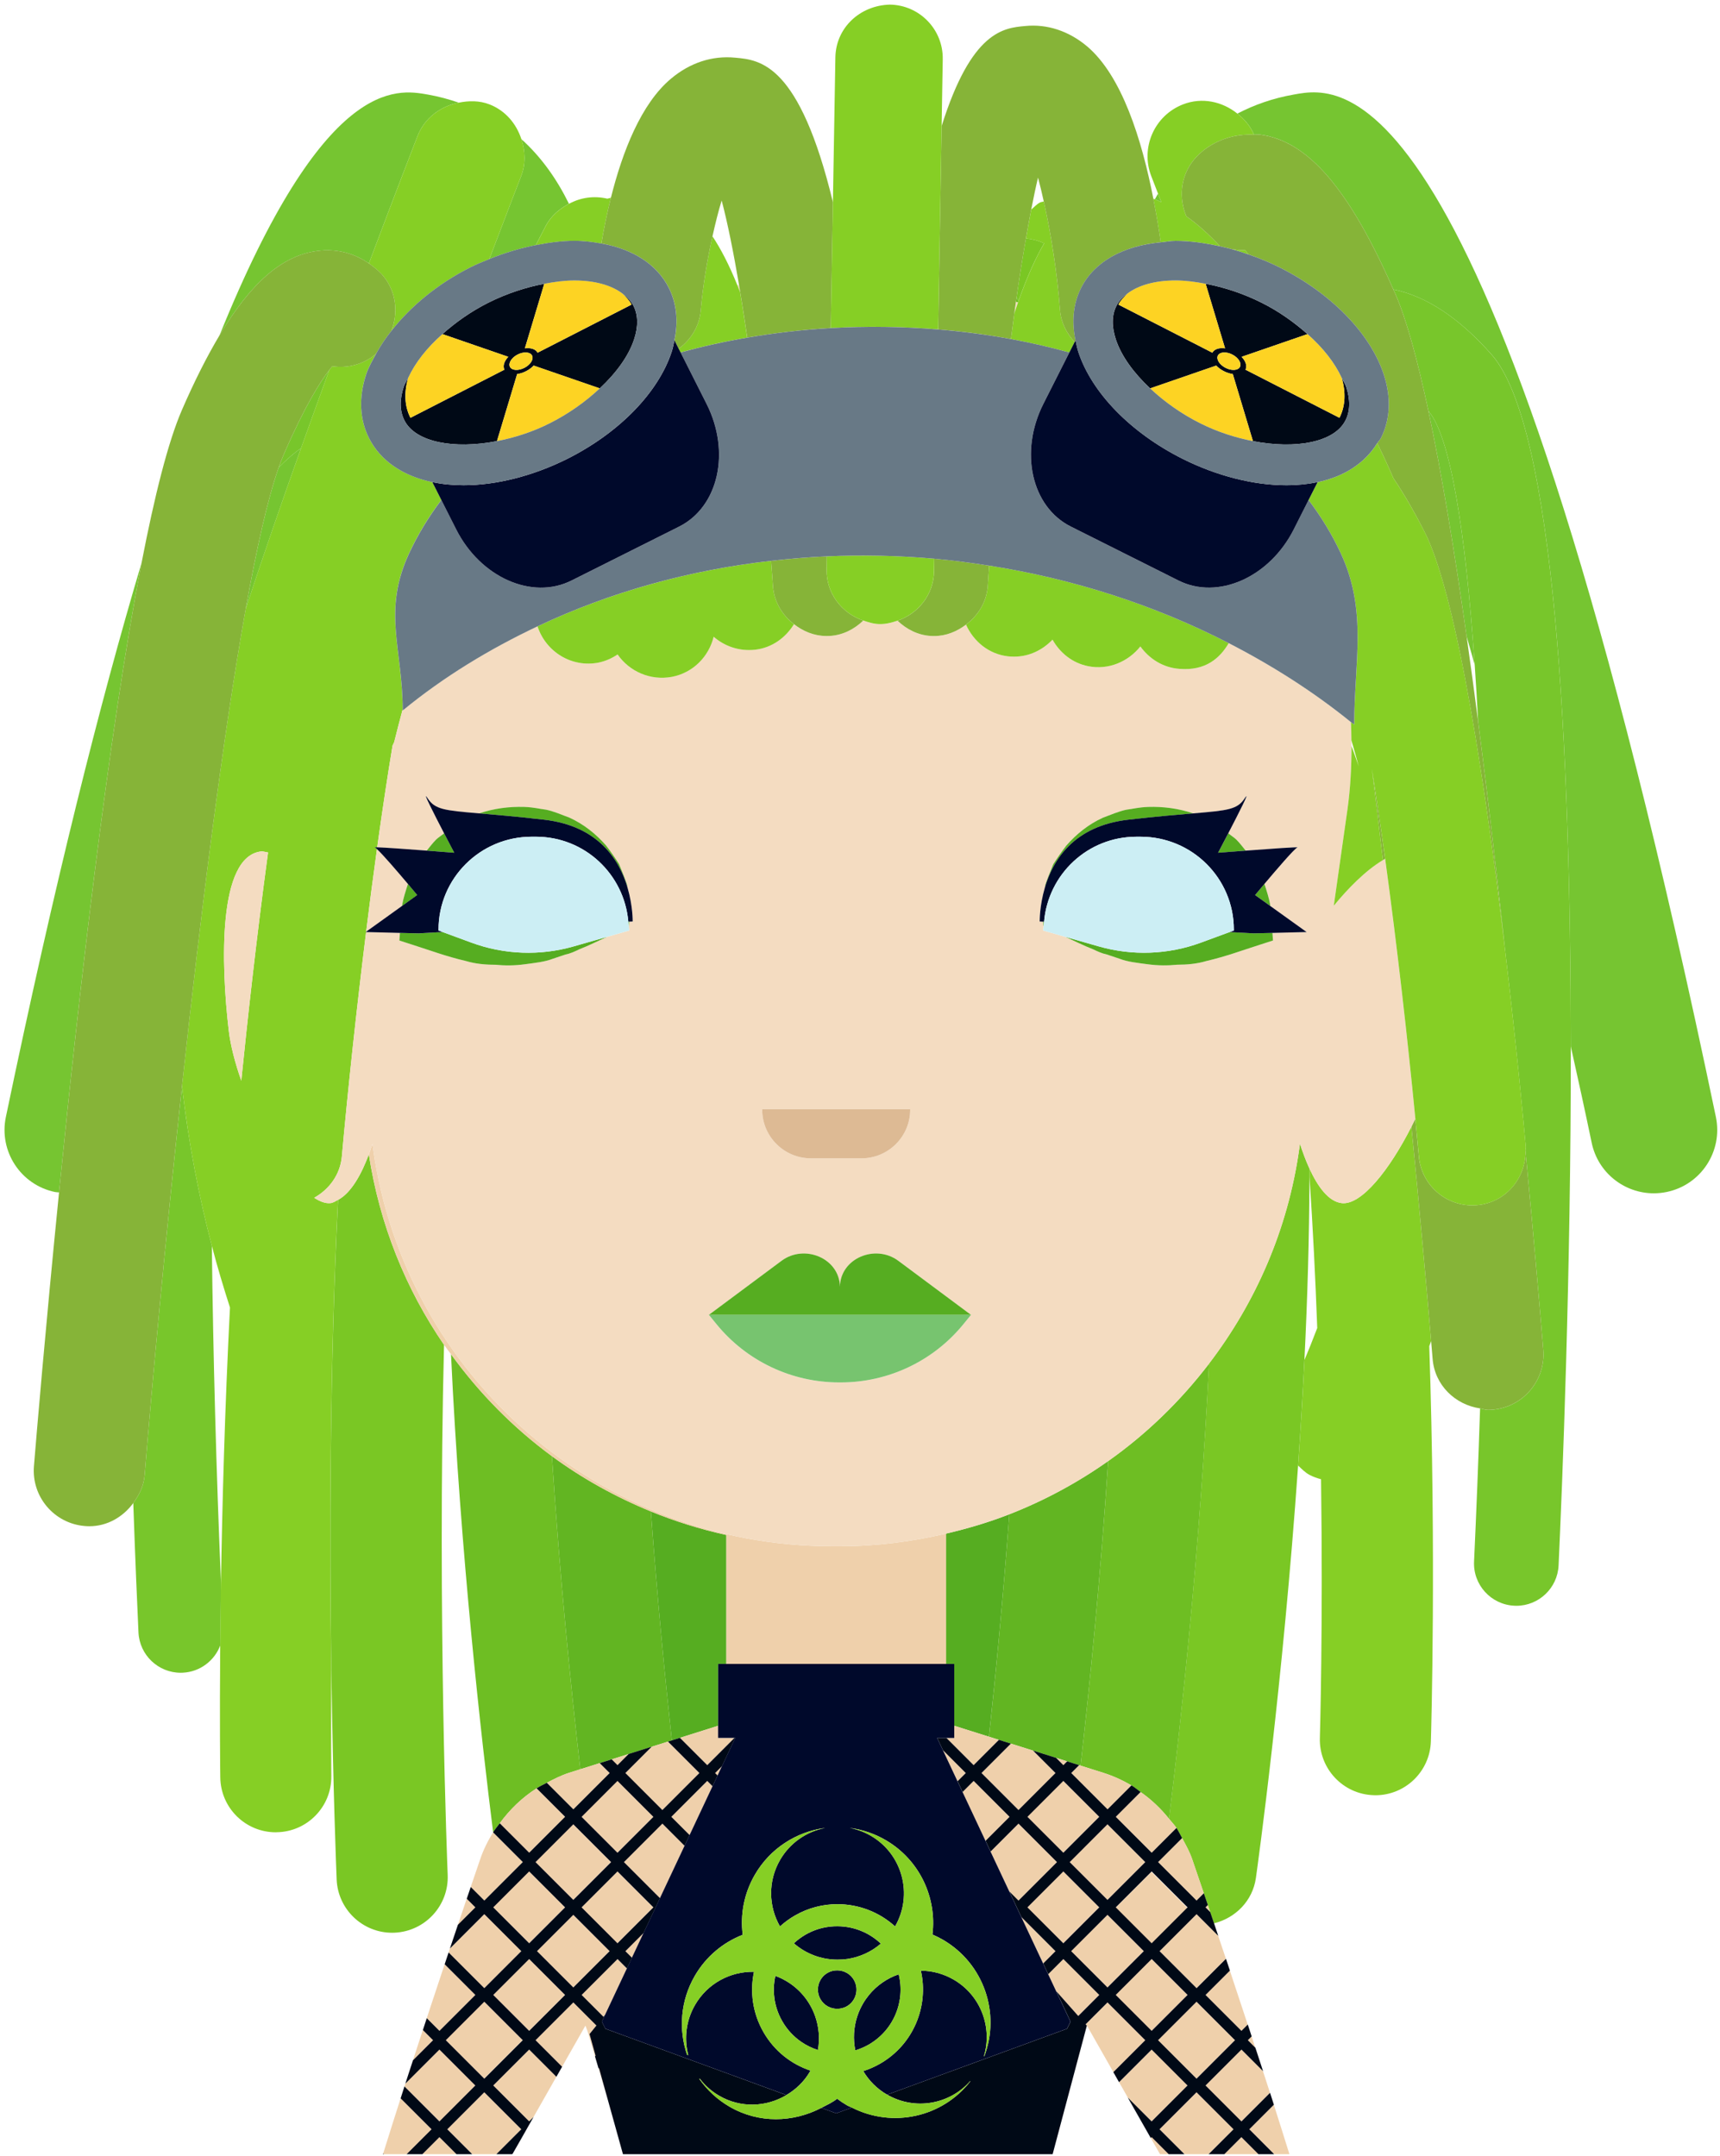 <svg viewBox="0 0 328 411" fill="none" xmlns="http://www.w3.org/2000/svg">
<path d="M220.23 38.001C220.419 37.634 220.633 37.282 220.832 36.919C221.021 37.414 221.23 37.95 221.459 38.542C221.046 38.358 220.643 38.154 220.23 38.001Z" fill="#76C531"/>
<path d="M272.395 78.35C276.559 83.156 279.452 101.1 281.222 126.744C280.707 124.923 280.191 123.086 279.676 121.3C277.395 105.218 274.946 90.33 272.395 78.35Z" fill="#76C531"/>
<path d="M265.706 55.18C257.303 36.057 249.466 26.909 240.374 25.674C239.935 25.613 239.562 25.699 239.139 25.679C238.435 24.016 237.297 22.725 235.97 21.659C239.144 20.005 242.7 18.73 246.762 18.02C256.221 16.296 285.166 11.224 327.213 212.946C328.581 219.487 324.387 225.895 317.846 227.252C317.009 227.426 316.177 227.508 315.366 227.508C309.754 227.508 304.723 223.589 303.534 217.885C302.269 211.813 300.922 205.67 299.549 199.507C299.503 142.658 296.508 81.268 284.452 67.604C278.278 60.619 271.997 56.471 265.706 55.18Z" fill="#76C531"/>
<path d="M79.628 25.924C79.164 27.113 75.444 36.664 70.347 50.221C67.852 48.496 64.48 47.287 60.403 47.859C53.79 48.757 47.846 53.895 41.867 63.926C61.811 14.587 75.582 16.96 81.572 18.026C83.674 18.393 85.623 18.934 87.486 19.572C84.062 20.256 81.001 22.424 79.628 25.924Z" fill="#76C531"/>
<path d="M104.042 43.118C103.853 43.476 103.149 44.848 102.18 46.736C99.231 47.313 96.256 48.19 93.312 49.394C96.894 39.96 99.272 33.858 99.364 33.623C100.292 31.241 100.159 28.771 99.42 26.521C103.292 30.001 106.241 34.251 108.496 38.848C106.685 39.822 105.058 41.159 104.042 43.118Z" fill="#76C531"/>
<path d="M10.488 227.262C3.947 225.905 -0.247 219.497 1.12 212.956C10.411 168.393 19.054 133.953 26.998 107.309C20.657 140.121 15.029 189.562 11.258 227.344C10.998 227.303 10.748 227.313 10.488 227.262Z" fill="#76C531"/>
<path d="M46.856 116.102C48.953 104.438 51.071 95.009 53.147 89.126C54.627 87.636 56.066 86.351 57.403 85.463C53.739 95.734 50.091 106.249 46.856 116.102Z" fill="#76C531"/>
<path d="M34.713 207.037C35.968 218.154 38.025 228.461 40.397 237.512C40.647 258.661 41.239 280.539 42.152 302.045C42.091 306.193 42.045 310.086 42.014 313.678C40.917 316.602 38.162 318.755 34.841 318.908C34.718 318.908 34.586 318.918 34.458 318.918C30.182 318.918 26.606 315.545 26.407 311.224C26.162 305.938 25.789 297.356 25.417 286.565C26.544 285.034 27.417 283.294 27.58 281.259C28.973 264.278 31.519 236.507 34.713 207.037Z" fill="#78C62B"/>
<path d="M53.148 89.125C53.469 88.216 53.79 87.38 54.112 86.64C58.061 77.527 61.005 72.869 62.806 70.532C61.035 75.369 59.224 80.374 57.408 85.461C56.071 86.349 54.632 87.635 53.148 89.125Z" fill="#78C62B"/>
<path d="M284.615 268.77C290.442 268.29 294.784 263.178 294.299 257.351C293.921 252.734 292.717 238.386 290.896 219.304C290.891 219.079 290.988 218.88 290.967 218.651C290.625 214.865 289.217 199.701 287.039 181.323C285.493 167.032 283.758 152.036 281.87 137.474C281.676 133.775 281.462 130.178 281.222 126.744C279.457 101.101 276.559 83.156 272.395 78.35C270.349 68.727 268.237 60.972 266.099 56.038C265.966 55.732 265.839 55.482 265.706 55.181C271.997 56.466 278.278 60.614 284.452 67.615C296.503 81.273 299.498 142.668 299.549 199.517C299.585 242.881 297.906 283.602 297.217 298.455C297.018 302.781 293.447 306.149 289.166 306.149C289.044 306.149 288.911 306.138 288.784 306.138C284.334 305.929 280.89 302.154 281.1 297.71C281.549 288.051 281.931 278.291 282.248 268.525C282.753 268.596 283.212 268.811 283.737 268.811C284.023 268.806 284.324 268.79 284.615 268.77Z" fill="#78C62B"/>
<path d="M251.195 253.191C250.848 243.778 250.369 234.073 249.716 224.4C249.716 223.864 249.716 223.328 249.716 222.798C251.277 226.19 253.323 229.083 255.869 229.379C259.609 229.813 264.981 223.042 269.155 214.802C270.721 230.721 272.007 244.941 272.91 255.676C272.793 256.008 272.676 256.329 272.558 256.656C273.89 296.387 272.936 329.561 272.864 332C272.691 337.735 267.982 342.271 262.287 342.271C262.18 342.271 262.063 342.261 261.956 342.261C256.114 342.087 251.522 337.194 251.695 331.352C251.711 330.888 252.308 310.178 251.92 282.024C251.185 281.825 250.455 281.575 249.751 281.208C248.879 280.749 248.236 280.06 247.547 279.417C248.006 272.845 248.42 266.11 248.756 259.284C249.506 257.513 250.313 255.518 251.195 253.191Z" fill="#86CF25"/>
<path d="M239.139 25.685C233.873 25.414 229.751 27.878 227.608 30.542C225.087 33.68 224.786 37.767 226.23 41.231C228.521 42.848 230.659 44.813 232.654 46.961C229.766 46.318 226.898 45.92 224.184 45.92C223.174 45.92 222.296 46.114 221.347 46.201C220.98 43.558 220.49 40.736 219.934 37.874C220.036 37.91 220.133 37.961 220.235 38.001C220.653 38.154 221.056 38.364 221.465 38.542C221.235 37.95 221.031 37.414 220.837 36.92C220.067 34.92 219.602 33.726 219.561 33.629C217.434 28.18 220.128 22.036 225.577 19.909C229.23 18.475 233.113 19.368 235.97 21.664C237.292 22.73 238.429 24.016 239.139 25.685Z" fill="#86CF25"/>
<path d="M237.409 47.651C237.613 47.895 237.843 48.181 238.083 48.502C237.042 48.135 236.006 47.814 234.965 47.523C235.782 47.589 236.593 47.778 237.409 47.651Z" fill="#86CF25"/>
<path d="M99.363 33.623C99.272 33.858 96.894 39.96 93.312 49.394C92.113 49.884 90.914 50.364 89.746 50.95C83.455 54.109 78.337 58.395 74.648 63.073C75.939 59.675 75.608 55.752 73.169 52.716C72.454 51.828 71.459 50.991 70.347 50.221C75.444 36.669 79.169 27.113 79.628 25.924C81.001 22.429 84.062 20.255 87.491 19.572C89.404 19.189 91.399 19.148 93.348 19.903C96.419 21.102 98.471 23.613 99.425 26.521C100.159 28.776 100.292 31.245 99.363 33.623Z" fill="#86CF25"/>
<path d="M230.327 363.196C230.052 362.384 229.827 361.737 229.562 360.956C228.797 358.701 228.026 356.435 227.358 354.502C226.873 353.058 226.133 351.746 225.414 350.43C225.057 349.782 224.756 349.114 224.342 348.501C223.924 347.874 223.388 347.343 222.919 346.756C225.098 329.103 228.817 295.591 230.547 259.988C239.435 248.36 245.568 234.451 247.751 219.104L247.899 218.063C248.405 219.629 248.996 221.247 249.711 222.798C249.711 223.334 249.711 223.864 249.711 224.4C249.675 235.941 249.323 247.717 248.751 259.284C248.415 266.111 248.001 272.846 247.542 279.417C244.654 320.857 239.884 355.282 239.501 358.022C238.879 362.435 235.577 365.681 231.501 366.691C231.261 365.987 231.011 365.232 230.776 364.548C230.639 364.119 230.47 363.619 230.327 363.196Z" fill="#7AC724"/>
<path d="M194.229 57.364C194.081 57.165 194.015 56.904 193.851 56.716C194.428 52.69 195.03 48.96 195.642 45.445C196.862 45.578 198.02 45.863 199.112 46.394C197.489 49.154 195.851 52.812 194.229 57.364Z" fill="#7AC724"/>
<path d="M206.061 336.625C207.77 321.583 209.847 300.976 211.327 278.561C218.643 273.398 225.108 267.122 230.557 259.995C228.827 295.598 225.108 329.109 222.929 346.763C221.368 344.809 219.567 343.094 217.51 341.661C216.919 341.247 216.393 340.768 215.771 340.401C214.072 339.411 212.265 338.579 210.357 337.982L206.061 336.625Z" fill="#6EBE23"/>
<path d="M194.127 57.664C193.994 57.624 193.862 57.588 193.729 57.552C193.77 57.261 193.811 57.001 193.857 56.715C194.015 56.899 194.081 57.164 194.234 57.363C194.198 57.46 194.163 57.567 194.127 57.664Z" fill="#6EBE23"/>
<path d="M192.474 288.703C199.188 286.081 205.51 282.662 211.327 278.555C209.847 300.969 207.775 321.577 206.061 336.618L205.781 336.532L203.5 335.812L201.382 335.144L197 333.761L192.775 332.429L190.494 331.71L188.596 331.113C189.892 319.113 191.3 304.52 192.474 288.703Z" fill="#62B522"/>
<path d="M188.591 331.114L181.973 329.028V317.236H180.412V292.388C184.54 291.424 188.581 290.225 192.474 288.705C191.3 304.521 189.892 319.114 188.591 331.114Z" fill="#56AD21"/>
<path d="M43.856 249.284C42.678 245.616 41.504 241.748 40.392 237.508C38.019 228.457 35.963 218.156 34.708 207.033C38.198 174.792 42.463 140.535 46.851 116.096C50.086 106.243 53.734 95.728 57.403 85.457C59.219 80.375 61.03 75.365 62.801 70.528C63 70.273 63.194 70.023 63.362 69.819C66.23 70.237 69.168 69.518 71.551 67.599C71.653 67.518 71.689 67.4 71.786 67.314C71.056 68.65 70.281 69.982 69.832 71.339C68.373 75.742 68.561 79.962 70.373 83.538C72.536 87.835 76.801 90.738 82.439 91.916L84.159 95.32C81.74 98.508 79.659 101.922 77.97 105.575C72.919 116.499 76.745 123.622 76.786 135.25C76.235 137.29 75.699 139.336 75.194 141.388C75.123 141.668 74.949 141.888 74.857 142.158C73.852 148.214 72.873 154.776 71.929 161.541C71.572 161.531 71.403 161.541 71.5 161.572C71.567 161.592 71.735 161.751 71.883 161.883C71.163 167.062 70.475 172.343 69.816 177.644L69.74 177.7H69.811C67.913 192.976 66.296 208.232 65.189 220.482C64.872 223.977 62.755 226.768 59.913 228.36C61.03 229.085 62.092 229.488 63.041 229.375C63.546 229.314 64 228.998 64.464 228.753C62.867 260.371 62.826 293.464 63.173 318.333C63.097 330.598 63.184 338.308 63.184 338.599C63.265 344.451 58.581 349.252 52.739 349.324C52.688 349.334 52.637 349.334 52.596 349.334C46.81 349.334 42.086 344.686 42.009 338.879C41.989 337.578 41.877 328.057 41.994 313.669C42.025 310.077 42.071 306.184 42.132 302.036C42.377 286.969 42.867 268.56 43.856 249.284ZM46.015 206.043C47.111 195.18 48.872 179.062 51.117 162.526C50.673 162.48 50.209 162.281 49.785 162.332C41.52 163.296 42.132 183.802 43.622 196.492C43.964 199.364 44.831 202.67 46.015 206.043Z" fill="#86CF25"/>
<path d="M64.474 228.757C66.975 227.436 68.954 223.823 70.337 220.088C72.388 233.482 77.398 245.793 84.674 256.391C83.394 307.892 85.337 356.66 85.373 357.45C85.613 363.292 81.072 368.226 75.225 368.476C75.077 368.476 74.924 368.486 74.776 368.486C69.133 368.486 64.439 364.027 64.199 358.333C64.127 356.512 63.5 340.771 63.184 318.337C62.837 293.469 62.877 260.376 64.474 228.757Z" fill="#7AC724"/>
<path d="M105.251 277.623C106.757 300.746 108.91 322.012 110.66 337.319L108.578 337.977C107.058 338.452 105.66 339.176 104.272 339.901C103.614 340.248 102.955 340.564 102.328 340.957C99.568 342.712 97.221 344.993 95.297 347.62C94.879 348.192 94.409 348.717 94.037 349.325C91.884 332.232 87.781 296.241 86.006 258.184C91.394 265.628 97.868 272.199 105.251 277.623Z" fill="#6EBE23"/>
<path d="M105.251 277.621C111.048 281.881 117.395 285.402 124.125 288.157C125.324 304.489 126.788 319.546 128.12 331.807L127.369 332.046L124.267 333.026L119.885 334.409L116.645 335.429L114.364 336.149L110.66 337.317C108.905 322.01 106.757 300.744 105.251 277.621Z" fill="#62B522"/>
<path d="M138.508 292.649V317.237H136.947V329.028L129.65 331.329L128.12 331.809C126.783 319.543 125.324 304.491 124.125 288.159C128.742 290.052 133.548 291.552 138.508 292.649Z" fill="#56AD21"/>
<path d="M265.716 91.16C264.727 88.875 263.696 86.655 262.629 84.482C262.834 84.15 263.145 83.895 263.323 83.548C265.135 79.971 265.323 75.752 263.864 71.348C261.283 63.537 253.838 55.914 243.955 50.95C242.032 49.991 240.062 49.2 238.083 48.506C237.838 48.184 237.613 47.899 237.409 47.654C236.588 47.781 235.782 47.593 234.965 47.526C234.19 47.312 233.424 47.133 232.654 46.96C230.659 44.812 228.521 42.847 226.23 41.23C224.781 37.761 225.087 33.674 227.608 30.541C229.751 27.878 233.873 25.413 239.139 25.684C239.562 25.704 239.935 25.617 240.374 25.678C249.466 26.913 257.308 36.056 265.706 55.185C265.839 55.486 265.966 55.736 266.099 56.042C268.237 60.976 270.349 68.731 272.395 78.354C274.946 90.334 277.395 105.222 279.676 121.304C280.426 126.59 281.156 132.004 281.87 137.483C283.758 152.045 285.493 167.035 287.039 181.332C283.528 151.759 278.008 113.845 271.645 101.375C269.977 98.094 267.987 94.553 265.716 91.16Z" fill="#86B438"/>
<path d="M264.145 163.761C264.002 163.837 263.859 163.909 263.716 163.995C263.038 158.164 262.339 152.347 261.624 146.617C262.492 152.077 263.334 157.832 264.145 163.761Z" fill="#86B438"/>
<path d="M269.9 213.292C270.14 215.782 270.369 218.191 270.574 220.487C271.053 225.808 275.512 229.803 280.763 229.803C281.069 229.803 281.375 229.793 281.691 229.762C287.1 229.278 291.033 224.645 290.896 219.298C292.717 238.38 293.921 252.733 294.299 257.345C294.778 263.172 290.441 268.284 284.615 268.764C284.324 268.784 284.023 268.805 283.742 268.805C283.222 268.805 282.758 268.595 282.253 268.519C277.487 267.82 273.599 264.085 273.196 259.075C273.109 257.998 273.012 256.835 272.91 255.672C272.007 244.936 270.721 230.717 269.155 214.798C269.41 214.308 269.66 213.803 269.9 213.292Z" fill="#86B438"/>
<path d="M60.403 47.852C64.48 47.281 67.847 48.49 70.347 50.215C71.465 50.985 72.459 51.822 73.169 52.71C75.608 55.745 75.939 59.669 74.648 63.067C73.551 64.46 72.587 65.863 71.791 67.317C71.694 67.399 71.653 67.521 71.556 67.603C69.168 69.526 66.235 70.241 63.367 69.822C63.199 70.026 63.005 70.272 62.806 70.532C61.005 72.868 58.061 77.527 54.112 86.639C53.79 87.374 53.474 88.211 53.148 89.124C51.071 95.007 48.948 104.436 46.856 116.1C42.468 140.534 38.203 174.79 34.713 207.037C31.519 236.507 28.978 264.278 27.58 281.259C27.417 283.294 26.544 285.034 25.417 286.565C23.473 289.197 20.488 290.983 17.034 290.983C16.748 290.983 16.452 290.968 16.162 290.942C10.335 290.463 5.993 285.351 6.472 279.524C6.937 273.825 8.661 253.329 11.258 227.338C15.034 189.556 20.657 140.116 26.999 107.303C29.473 94.517 32.055 84.257 34.672 78.21C37.106 72.593 39.489 67.909 41.867 63.919C47.851 53.888 53.795 48.75 60.403 47.852Z" fill="#86B438"/>
<path d="M140.625 54.389C140.727 54.379 140.834 54.384 140.936 54.374C140.946 54.425 140.952 54.481 140.962 54.532C140.875 54.542 140.783 54.537 140.691 54.547C140.671 54.491 140.646 54.446 140.625 54.389Z" fill="#EFD0AB"/>
<path d="M71.015 218.063L71.163 219.104C77.332 262.519 114.65 294.795 158.682 294.795H160.233C167.167 294.795 173.907 293.907 180.412 292.392V317.24H138.508V292.652C133.548 291.555 128.742 290.061 124.125 288.168C117.395 285.407 111.047 281.892 105.251 277.632C97.874 272.208 91.399 265.636 86.006 258.192C85.572 257.59 85.097 257.018 84.679 256.401C77.403 245.799 72.393 233.492 70.342 220.099C70.592 219.395 70.801 218.736 71.015 218.063Z" fill="#EFD0AB"/>
<path d="M193.433 59.711C193.535 58.986 193.632 58.262 193.729 57.553C193.862 57.594 193.994 57.629 194.127 57.665C193.897 58.323 193.663 59.007 193.433 59.711Z" fill="#F4DCC1"/>
<path d="M140.962 54.533C141.028 54.911 141.089 55.314 141.151 55.702C140.998 55.304 140.844 54.931 140.691 54.548C140.783 54.538 140.875 54.543 140.962 54.533Z" fill="#F4DCC1"/>
<path d="M211.321 278.561C205.505 282.668 199.183 286.087 192.469 288.709C188.576 290.23 184.54 291.429 180.407 292.393C173.902 293.914 167.167 294.796 160.228 294.796H158.677C114.645 294.796 77.327 262.525 71.158 219.105L71.01 218.064C70.791 218.738 70.587 219.396 70.332 220.09C68.949 223.824 66.969 227.437 64.469 228.758C64 229.003 63.551 229.325 63.046 229.381C62.097 229.493 61.03 229.09 59.918 228.365C62.76 226.769 64.877 223.983 65.194 220.488C66.301 208.237 67.918 192.982 69.816 177.705L76.266 177.869L76.164 179.318L78.648 180.119C82.021 181.185 85.041 182.338 88.858 183.226C90.633 183.757 92.496 183.935 94.45 183.935C96.225 184.114 98.088 184.114 100.042 183.849C101.996 183.583 103.859 183.405 105.455 182.782L107.854 181.981C108.741 181.803 109.716 181.359 110.43 181.007C112.216 180.313 113.971 179.44 115.742 178.624L119.971 177.415V177.236C119.971 177.068 119.925 176.915 119.92 176.751C119.915 176.644 119.895 176.542 119.89 176.44L119.925 176.573L119.987 175.731L120.65 175.695C120.65 175.695 120.706 172.767 119.655 169.195C119.619 169.021 119.609 168.843 119.573 168.669C119.129 167.338 118.594 166.093 118.063 164.766C117.267 163.526 116.466 162.368 115.578 161.215C113.624 158.996 111.318 157.133 108.568 155.888C107.149 155.358 105.461 154.649 104.129 154.378C102.71 154.2 101.909 153.934 99.955 153.847C97.149 153.761 94.19 154.123 91.368 155.087C84.725 154.526 82.975 154.342 81.582 152.261C80.276 150.301 82.761 155.184 84.684 158.889C84.184 159.286 83.648 159.618 83.169 160.057C82.531 160.695 81.955 161.455 81.363 162.185C77.735 161.909 73.332 161.593 71.929 161.552C72.868 154.786 73.847 148.225 74.857 142.168C74.949 141.898 75.123 141.684 75.194 141.398C75.699 139.347 76.235 137.301 76.786 135.26C76.786 135.326 76.791 135.388 76.791 135.454C84.659 128.995 93.348 123.739 102.491 119.418C104.098 124.295 109.027 127.336 114.16 126.321C115.492 126.04 116.696 125.489 117.762 124.775C119.992 128.005 123.987 129.806 128.114 129.046C132.176 128.27 135.166 125.168 136.084 121.397C137.9 122.984 140.263 123.933 142.804 123.933C143.217 123.933 143.625 123.918 144.038 123.867C147.258 123.479 149.814 121.561 151.396 119.005C153.141 120.362 155.248 121.265 157.6 121.265C157.825 121.265 158.049 121.265 158.274 121.249C160.784 121.081 162.932 119.933 164.616 118.321C165.6 118.658 166.6 118.979 167.703 118.999C167.759 118.999 167.82 118.999 167.876 118.999C169.039 118.999 170.116 118.703 171.157 118.346C172.846 119.958 175.004 121.101 177.519 121.254C177.734 121.27 177.943 121.27 178.152 121.27C180.443 121.27 182.494 120.392 184.213 119.096C185.652 122.28 188.535 124.724 192.26 125.142C192.647 125.183 193.03 125.199 193.413 125.199C196.275 125.199 198.831 123.923 200.714 121.959C202.127 124.464 204.479 126.413 207.52 127.02C211.383 127.79 215.143 126.158 217.465 123.255C219.174 125.607 221.761 127.296 224.888 127.525C229.873 127.949 232.633 125.5 234.317 122.622C242.578 126.872 250.43 131.842 257.624 137.679C257.68 138.827 257.701 139.985 257.711 141.143C257.716 141.51 257.741 141.873 257.736 142.245C257.721 146.266 257.532 150.317 256.945 154.424L254.348 172.69C257.022 169.43 260.359 165.991 263.716 163.996C263.859 163.909 264.002 163.843 264.145 163.761C266.436 180.552 268.456 198.446 269.9 213.299C269.655 213.809 269.41 214.309 269.155 214.809C264.981 223.049 259.609 229.82 255.869 229.386C253.318 229.09 251.277 226.192 249.716 222.804C249.001 221.253 248.409 219.636 247.904 218.069L247.756 219.11C245.578 234.458 239.44 248.366 230.552 259.994C225.103 267.122 218.638 273.393 211.321 278.561ZM173.57 211.477H145.35V211.569C145.35 216.692 149.518 220.845 154.661 220.845H164.259C169.402 220.845 173.57 216.692 173.57 211.569V211.477ZM171.305 240.376C166.932 237.126 160.264 239.886 160.172 245.32C160.085 239.886 153.411 237.126 149.039 240.376L135.176 250.688L136.661 252.504C142.38 259.504 150.962 263.571 160.029 263.571H160.172H160.315C169.376 263.571 177.958 259.504 183.683 252.504L185.167 250.688L171.305 240.376ZM230.062 183.221C233.878 182.333 236.899 181.18 240.272 180.114L242.756 179.313L242.654 177.864L249.175 177.7L242.241 172.726L242.221 172.481C242.001 171.236 241.557 169.863 241.124 168.527C243.338 165.904 246.894 161.746 247.409 161.577C247.874 161.424 242.093 161.838 237.547 162.179C236.955 161.455 236.379 160.69 235.741 160.052C235.266 159.613 234.725 159.281 234.225 158.883C236.149 155.179 238.634 150.296 237.327 152.256C235.94 154.337 234.19 154.516 227.546 155.082C224.73 154.118 221.766 153.761 218.965 153.842C217.01 153.929 216.214 154.194 214.791 154.373C213.459 154.638 211.77 155.348 210.352 155.883C207.602 157.128 205.291 158.99 203.336 161.21C202.449 162.363 201.653 163.516 200.852 164.761C200.321 166.093 199.785 167.338 199.341 168.664C199.306 168.833 199.295 169.011 199.26 169.185C198.209 172.756 198.265 175.69 198.265 175.69L198.928 175.726L198.989 176.568L199.025 176.435C199.02 176.542 198.994 176.639 198.994 176.746C198.989 176.91 198.944 177.068 198.944 177.231V177.41L203.173 178.619C204.944 179.435 206.699 180.308 208.485 181.001C209.194 181.359 210.173 181.803 211.061 181.976L213.459 182.777C215.056 183.4 216.924 183.578 218.873 183.843C220.827 184.109 222.689 184.109 224.465 183.93C226.419 183.935 228.286 183.757 230.062 183.221Z" fill="#F4DCC1"/>
<path d="M76.699 172.481L76.679 172.726L69.822 177.65C70.48 172.349 71.169 167.073 71.888 161.889C72.949 162.838 75.858 166.226 77.796 168.527C77.363 169.864 76.919 171.236 76.699 172.481Z" fill="#F4DCC1"/>
<path d="M49.785 162.333C50.209 162.282 50.673 162.481 51.117 162.527C48.872 179.063 47.111 195.181 46.014 206.044C44.831 202.666 43.963 199.365 43.622 196.487C42.137 183.803 41.519 163.297 49.785 162.333Z" fill="#F4DCC1"/>
<path d="M164.259 220.844H154.661C149.518 220.844 145.35 216.691 145.35 211.568V211.477H173.57V211.568C173.57 216.691 169.402 220.844 164.259 220.844Z" fill="#DDBA94"/>
<path d="M135.176 250.687L149.039 240.376C153.411 237.126 160.085 239.886 160.172 245.32C160.258 239.886 166.932 237.126 171.305 240.376L185.167 250.687H160.172H135.176Z" fill="#56AD21"/>
<path d="M160.32 263.565H160.177H160.034C150.967 263.565 142.391 259.499 136.666 252.498L135.181 250.682H160.177H185.173L183.688 252.498C177.963 259.504 169.381 263.565 160.32 263.565Z" fill="#77C46F"/>
<path d="M229.878 397.601L236.725 390.754L240.848 394.877C240.95 395.188 241.047 395.484 241.149 395.795C241.496 396.861 241.833 397.928 242.18 398.994L236.725 404.448L229.878 397.601Z" fill="#EFD0AB"/>
<path d="M238.68 388.243C238.914 388.967 239.154 389.692 239.389 390.416L237.945 388.972L238.68 388.243Z" fill="#EFD0AB"/>
<path d="M238.23 405.949L242.914 401.265C243.93 404.444 244.92 407.587 245.889 410.704H242.991L238.23 405.949Z" fill="#EFD0AB"/>
<path d="M239.986 410.709H233.47L236.731 407.448L239.986 410.709Z" fill="#EFD0AB"/>
<path d="M219.618 390.754L226.465 397.601L219.618 404.448L215.066 399.897L213.403 396.973L219.618 390.754Z" fill="#EFD0AB"/>
<path d="M219.454 407.617L219.618 407.448L222.873 410.709H221.215L219.699 408.055L219.454 407.617Z" fill="#EFD0AB"/>
<path d="M207.199 386.411L207.255 386.202L207.025 385.942L211.194 381.768L218.398 388.972L212.316 395.054L207.281 386.197L207.199 386.411Z" fill="#EFD0AB"/>
<path d="M229.878 380.345L234.526 375.697C235.639 379.034 236.771 382.447 237.935 385.983L236.725 387.192L229.878 380.345Z" fill="#EFD0AB"/>
<path d="M202.775 373.491L209.622 380.343L205.612 384.349L201.408 379.614L199.887 376.379L202.775 373.491Z" fill="#EFD0AB"/>
<path d="M221.118 371.992L228.174 364.936L232.307 369.069C232.802 370.538 233.266 371.906 233.776 373.436L228.169 379.044L221.118 371.992Z" fill="#EFD0AB"/>
<path d="M219.595 373.493L212.748 380.34L219.595 387.188L226.443 380.34L219.595 373.493Z" fill="#EFD0AB"/>
<path d="M228.15 381.63L220.812 388.968L228.15 396.306L235.488 388.968L228.15 381.63Z" fill="#EFD0AB"/>
<path d="M228.174 398.896L235.225 405.947L230.47 410.707H225.873L221.118 405.947L228.174 398.896Z" fill="#EFD0AB"/>
<path d="M211.174 365.061L204.251 371.984L211.174 378.908L218.097 371.984L211.174 365.061Z" fill="#EFD0AB"/>
<path d="M201.27 371.993L198.928 374.34L194.765 365.487L201.27 371.993Z" fill="#EFD0AB"/>
<path d="M229.878 363.644L230.327 363.195C230.47 363.619 230.638 364.114 230.781 364.547L229.878 363.644Z" fill="#EFD0AB"/>
<path d="M229.567 360.96L228.174 362.353L220.837 355.016L225.419 350.434C226.143 351.75 226.878 353.062 227.363 354.506C228.026 356.439 228.796 358.705 229.567 360.96Z" fill="#EFD0AB"/>
<path d="M211.174 347.809L203.969 355.014L211.174 362.218L218.379 355.014L211.174 347.809Z" fill="#EFD0AB"/>
<path d="M210.347 337.977C212.26 338.574 214.066 339.405 215.76 340.395L211.194 344.962L204.27 338.038L205.775 336.533L206.056 336.619L210.347 337.977Z" fill="#EFD0AB"/>
<path d="M219.576 356.888L212.728 363.736L219.576 370.583L226.423 363.736L219.576 356.888Z" fill="#EFD0AB"/>
<path d="M224.347 348.507L219.618 353.237L212.77 346.39L217.505 341.655C219.561 343.089 221.362 344.808 222.924 346.757C223.393 347.344 223.929 347.875 224.347 348.507Z" fill="#EFD0AB"/>
<path d="M201.27 338.038L194.219 345.094L187.162 338.038L192.77 332.43L196.999 333.767L201.27 338.038Z" fill="#EFD0AB"/>
<path d="M194.219 347.682L201.556 355.019L194.219 362.356L192.469 360.606L188.897 353.004L194.219 347.682Z" fill="#EFD0AB"/>
<path d="M202.752 339.536L195.905 346.384L202.752 353.231L209.6 346.384L202.752 339.536Z" fill="#EFD0AB"/>
<path d="M202.75 356.791L195.902 363.639L202.75 370.486L209.597 363.639L202.75 356.791Z" fill="#EFD0AB"/>
<path d="M202.775 336.538L201.382 335.15L203.5 335.814L202.775 336.538Z" fill="#EFD0AB"/>
<path d="M184.162 338.037L182.596 339.609L179.81 333.69L184.162 338.037Z" fill="#EFD0AB"/>
<path d="M181.973 329.026L188.591 331.113L190.489 331.71L185.662 336.537L180.473 331.348H181.973V329.026Z" fill="#EFD0AB"/>
<path d="M185.662 339.538L192.509 346.39L187.933 350.961L183.555 341.65L185.662 339.538Z" fill="#EFD0AB"/>
<path d="M115.073 384.512L110.905 380.343L117.752 373.491L119.548 375.287L115.395 384.109L115.073 384.512Z" fill="#EFD0AB"/>
<path d="M114.221 394.284L115.9 400.315L114.145 394.361L114.221 394.284Z" fill="#EFD0AB"/>
<path d="M90.644 397.601L83.797 404.448L77.128 397.78C77.184 397.601 77.24 397.428 77.296 397.249L83.792 390.754L90.644 397.601Z" fill="#EFD0AB"/>
<path d="M77.541 410.708H73.209L73.072 410.57C74.153 407.1 75.266 403.585 76.398 400.054L82.296 405.952L77.541 410.708Z" fill="#EFD0AB"/>
<path d="M99.404 371.993L92.348 379.049L85.541 372.243C85.628 371.983 85.705 371.758 85.791 371.498L92.348 364.942L99.404 371.993Z" fill="#EFD0AB"/>
<path d="M92.328 381.625L84.993 388.96L92.327 396.295L99.662 388.96L92.328 381.625Z" fill="#EFD0AB"/>
<path d="M92.353 398.896L99.404 405.947L94.649 410.707H90.052L85.297 405.947L92.353 398.896Z" fill="#EFD0AB"/>
<path d="M100.887 373.491L94.039 380.338L100.887 387.186L107.735 380.338L100.887 373.491Z" fill="#EFD0AB"/>
<path d="M111.639 386.197L107.185 394.034L102.124 388.972L109.328 381.768L113.731 386.171L112.42 387.799L113.568 391.937L113.461 392.049L112.042 387.248L111.639 386.197Z" fill="#EFD0AB"/>
<path d="M87.052 410.709H80.541L83.797 407.448L87.052 410.709Z" fill="#EFD0AB"/>
<path d="M87.322 366.972C87.894 365.278 88.465 363.579 89.001 362.002L90.644 363.645L87.322 366.972Z" fill="#EFD0AB"/>
<path d="M78.745 392.805C79.378 390.866 80.006 388.942 80.633 387.034L82.572 388.973L78.745 392.805Z" fill="#EFD0AB"/>
<path d="M83.796 387.193L81.378 384.774C82.546 381.238 83.684 377.815 84.791 374.493L90.644 380.345L83.796 387.193Z" fill="#EFD0AB"/>
<path d="M97.705 410.708H97.649L97.777 410.58L97.705 410.708Z" fill="#EFD0AB"/>
<path d="M119.252 371.994L122.732 368.519L120.507 373.249L119.252 371.994Z" fill="#EFD0AB"/>
<path d="M100.909 404.448L94.062 397.601L100.909 390.754L106.098 395.948L101.741 403.617L100.909 404.448Z" fill="#EFD0AB"/>
<path d="M102.323 340.956L107.751 346.384L100.904 353.232L95.292 347.619C97.215 344.991 99.562 342.711 102.323 340.956Z" fill="#EFD0AB"/>
<path d="M92.353 362.354L89.761 359.767C90.373 357.971 91.016 356.083 91.557 354.507C92.174 352.675 93.032 350.966 94.022 349.349L99.69 355.017L92.353 362.354Z" fill="#EFD0AB"/>
<path d="M100.885 356.791L94.037 363.639L100.885 370.486L107.732 363.639L100.885 356.791Z" fill="#EFD0AB"/>
<path d="M117.727 356.794L110.88 363.642L117.727 370.489L124.575 363.642L117.727 356.794Z" fill="#EFD0AB"/>
<path d="M109.307 365.066L102.384 371.989L109.307 378.913L116.231 371.989L109.307 365.066Z" fill="#EFD0AB"/>
<path d="M117.73 339.536L110.883 346.384L117.731 353.231L124.578 346.384L117.73 339.536Z" fill="#EFD0AB"/>
<path d="M133.36 338.036L126.308 345.093L119.252 338.036L124.267 333.026L127.37 332.046L133.36 338.036Z" fill="#EFD0AB"/>
<path d="M118.971 355.019L126.308 347.682L130.538 351.912L125.849 361.892L118.971 355.019Z" fill="#EFD0AB"/>
<path d="M110.655 337.318L114.359 336.149L116.252 338.037L109.328 344.961L104.267 339.899C105.655 339.175 107.053 338.451 108.573 337.976L110.655 337.318Z" fill="#EFD0AB"/>
<path d="M117.752 336.538L116.645 335.431L119.885 334.41L117.752 336.538Z" fill="#EFD0AB"/>
<path d="M109.309 347.809L102.104 355.014L109.309 362.218L116.514 355.014L109.309 347.809Z" fill="#EFD0AB"/>
<path d="M136.365 338.036L137.681 336.72L136.839 338.516L136.365 338.036Z" fill="#EFD0AB"/>
<path d="M136.946 331.348H140.054L134.865 336.537L129.65 331.327L136.946 329.026V331.348Z" fill="#EFD0AB"/>
<path d="M128.018 346.39L134.865 339.538L135.88 340.558L131.497 349.87L128.018 346.39Z" fill="#EFD0AB"/>
<path d="M242.986 410.709H239.986L236.731 407.454L233.475 410.709H230.475L235.231 405.954L228.174 398.898L221.118 405.954L225.873 410.709H222.873L219.618 407.454L219.449 407.622L215.061 399.903L219.613 404.454L226.46 397.607L219.613 390.76L213.398 396.974L212.311 395.061L218.398 388.974L211.194 381.77L207.02 385.943L207.255 386.203L207.199 386.418L200.734 410.709H118.798L115.905 400.316L114.226 394.285L114.145 394.367L113.461 392.05L113.573 391.938L112.42 387.8L113.736 386.173L109.333 381.77L102.129 388.974L107.19 394.035L106.103 395.949L100.909 390.754L94.062 397.602L100.909 404.449L101.746 403.617L99.226 408.056L97.782 410.582L97.654 410.709H94.654L99.409 405.954L92.353 398.898L85.297 405.954L90.052 410.709H87.052L83.797 407.454L80.541 410.709H77.541L82.297 405.954L76.398 400.056C76.643 399.301 76.883 398.54 77.128 397.785L83.797 404.454L90.644 397.607L83.797 390.76L77.302 397.255C77.46 396.77 77.613 396.285 77.771 395.801C78.097 394.79 78.424 393.811 78.751 392.806L82.582 388.974L80.643 387.035C80.888 386.285 81.138 385.514 81.383 384.775L83.802 387.193L90.649 380.346L84.797 374.494C85.052 373.733 85.297 372.989 85.547 372.244L92.353 379.05L99.409 371.994L92.353 364.937L85.797 371.494C86.322 369.927 86.817 368.458 87.322 366.968L90.649 363.646L89.006 362.003C89.276 361.207 89.511 360.529 89.771 359.764L92.363 362.35L99.7 355.013L94.032 349.345C94.032 349.345 94.037 349.33 94.042 349.319C94.414 348.712 94.884 348.187 95.302 347.615L100.915 353.228L107.762 346.38L102.333 340.952C102.955 340.554 103.619 340.237 104.277 339.896L109.338 344.957L116.262 338.033L114.369 336.145L116.65 335.426L117.757 336.533L119.89 334.4L124.273 333.018L119.257 338.033L126.313 345.09L133.37 338.033L127.38 332.043L128.13 331.803L129.66 331.324L134.87 336.533L140.059 331.344H140.217L137.691 336.717L136.37 338.038L136.844 338.513L135.885 340.554L134.87 339.538L128.023 346.385L131.507 349.87L130.548 351.911L126.319 347.682L118.982 355.019L125.859 361.896L122.742 368.519L119.262 371.999L120.517 373.254L119.558 375.295L117.762 373.499L110.915 380.346L115.083 384.514L115.405 384.116L114.777 385.448L115.451 386.79L149.972 399.438C146.151 401.714 141.273 401.959 137.156 399.566C135.661 398.699 134.411 397.571 133.431 396.28C133.416 396.321 133.4 396.357 133.385 396.392C134.855 398.474 136.778 400.285 139.125 401.648C144.732 404.903 151.268 404.668 156.626 401.877L159.468 402.918L162.463 401.821C170.274 405.781 179.723 403.638 185.03 396.831C185.025 396.806 185.025 396.785 185.02 396.76C181.116 401.204 174.504 402.423 169.187 399.357L203.484 386.79L204.158 385.448L201.418 379.621L205.622 384.356L209.628 380.346L202.78 373.499L199.893 376.387L198.933 374.346L201.28 371.999L194.77 365.488L192.474 360.605L194.224 362.355L201.561 355.019L194.224 347.682L188.902 353.003L187.943 350.962L192.52 346.385L185.673 339.538L183.565 341.646L182.606 339.605L184.173 338.038L179.82 333.686L178.718 331.344H180.479L185.667 336.533L190.494 331.706L192.775 332.426L187.168 338.033L194.224 345.09L201.28 338.033L197.005 333.758L201.388 335.14L202.78 336.533L203.505 335.809L205.786 336.528L204.28 338.033L211.204 344.957L215.771 340.39C216.393 340.753 216.924 341.237 217.51 341.651L212.776 346.385L219.623 353.233L224.353 348.503C224.761 349.115 225.067 349.784 225.424 350.432L220.842 355.013L228.179 362.35L229.572 360.958C229.837 361.733 230.062 362.386 230.337 363.197L229.889 363.646L230.792 364.55C231.021 365.233 231.276 365.988 231.516 366.692C231.781 367.473 232.047 368.269 232.317 369.075L228.184 364.942L221.128 371.999L228.184 379.055L233.792 373.448C234.031 374.172 234.297 374.963 234.542 375.698L229.894 380.346L236.741 387.193L237.95 385.984C238.195 386.729 238.445 387.494 238.69 388.244L237.96 388.974L239.404 390.418C239.894 391.908 240.379 393.377 240.863 394.882L236.741 390.76L229.894 397.607L236.741 404.454L242.195 399C242.44 399.755 242.685 400.515 242.925 401.27L238.241 405.954L242.986 410.709ZM85.016 388.974L92.353 396.311L99.69 388.974L92.353 381.637L85.016 388.974ZM94.062 380.346L100.909 387.193L107.757 380.346L100.909 373.499L94.062 380.346ZM94.062 363.646L100.909 370.493L107.757 363.646L100.909 356.799L94.062 363.646ZM102.124 355.019L109.328 362.223L116.532 355.019L109.328 347.814L102.124 355.019ZM124.599 346.391L117.752 339.544L110.905 346.391L117.752 353.238L124.599 346.391ZM124.599 363.646L117.752 356.799L110.905 363.646L117.752 370.493L124.599 363.646ZM116.252 371.994L109.328 365.07L102.404 371.994L109.328 378.917L116.252 371.994ZM211.194 378.917L218.118 371.994L211.194 365.07L204.27 371.994L211.194 378.917ZM195.928 363.646L202.775 370.493L209.622 363.646L202.775 356.799L195.928 363.646ZM202.775 339.538L195.928 346.385L202.775 353.233L209.622 346.385L202.775 339.538ZM211.194 347.814L203.99 355.019L211.194 362.223L218.398 355.019L211.194 347.814ZM226.465 363.646L219.618 356.799L212.771 363.646L219.618 370.493L226.465 363.646ZM219.618 373.494L212.771 380.341L219.618 387.188L226.465 380.341L219.618 373.494ZM235.511 388.974L228.174 381.637L220.837 388.974L228.174 396.311L235.511 388.974Z" fill="#000916"/>
<path d="M73.031 410.708C73.046 410.662 73.061 410.616 73.072 410.57L73.21 410.708H73.031Z" fill="#000916"/>
<path d="M188.367 111.641C188.443 110.391 188.545 109.101 188.627 107.84C204.576 110.335 220.082 115.295 234.317 122.616C232.633 125.494 229.873 127.943 224.888 127.52C221.761 127.285 219.174 125.601 217.465 123.249C215.143 126.157 211.383 127.785 207.52 127.014C204.479 126.407 202.127 124.458 200.714 121.953C198.831 123.917 196.275 125.193 193.413 125.193C193.03 125.193 192.647 125.178 192.26 125.137C188.535 124.719 185.652 122.275 184.213 119.091C186.525 117.346 188.178 114.759 188.367 111.641Z" fill="#86CF25"/>
<path d="M261.624 146.611C262.339 152.341 263.038 158.157 263.716 163.989C260.359 165.989 257.022 169.428 254.348 172.683L256.945 154.417C257.527 150.31 257.721 146.259 257.736 142.238C258.201 143.539 258.69 144.871 259.114 146.121C258.68 144.534 258.216 142.871 257.711 141.141C257.701 139.983 257.68 138.825 257.624 137.677C257.828 137.84 258.048 137.978 258.252 138.141C258.252 126.391 260.808 116.574 255.731 105.584C254.042 101.936 251.961 98.517 249.542 95.334L251.262 91.93C256.435 90.849 260.339 88.221 262.635 84.486C263.701 86.66 264.731 88.884 265.721 91.165C267.987 94.558 269.982 98.094 271.65 101.365C278.018 113.834 283.533 151.754 287.044 181.321C289.222 199.695 290.635 214.863 290.972 218.649C290.993 218.874 290.896 219.078 290.901 219.302C291.038 224.649 287.105 229.282 281.696 229.767C281.38 229.803 281.074 229.808 280.768 229.808C275.518 229.808 271.058 225.813 270.579 220.491C270.369 218.195 270.145 215.787 269.905 213.297C268.466 198.45 266.446 180.551 264.15 163.759C263.334 157.831 262.492 152.075 261.624 146.611Z" fill="#86CF25"/>
<path d="M192.79 64.645C193.005 62.986 193.214 61.318 193.433 59.716C193.668 59.012 193.897 58.328 194.132 57.67C194.168 57.573 194.198 57.466 194.234 57.369C195.857 52.818 197.494 49.16 199.117 46.404C198.02 45.874 196.867 45.583 195.647 45.455C195.979 43.552 196.316 41.669 196.653 39.95C197.209 39.496 197.668 38.945 198.331 38.603C198.561 38.486 198.811 38.501 199.045 38.399C200.433 44.593 201.597 51.981 202.148 59.119C202.331 61.522 203.423 63.573 204.928 65.221L203.923 67.206C200.285 66.191 196.571 65.339 192.79 64.645Z" fill="#86CF25"/>
<path d="M206.168 54.889C204.663 57.858 204.347 61.282 205.092 64.879L204.923 65.211C203.418 63.563 202.326 61.512 202.142 59.108C201.597 51.965 200.433 44.582 199.04 38.388C198.688 36.807 198.326 35.25 197.949 33.858C197.51 35.684 197.081 37.771 196.653 39.939C196.311 41.659 195.979 43.536 195.647 45.445C195.035 48.955 194.433 52.69 193.857 56.715C193.816 57.001 193.77 57.261 193.729 57.552C193.627 58.267 193.53 58.986 193.433 59.711C193.214 61.313 193.005 62.986 192.79 64.639C188.234 63.802 183.591 63.19 178.907 62.808L179.565 24.046C185.259 5.913 191.372 5.331 195.51 4.959C199.693 4.535 203.841 5.923 207.306 8.836C213.934 14.449 217.73 26.551 219.939 37.868C220.495 40.735 220.985 43.552 221.352 46.195C214.22 46.868 208.704 49.858 206.168 54.889Z" fill="#86B438"/>
<path d="M178.121 108.923L178.162 106.52C181.667 106.831 185.152 107.295 188.627 107.841C188.54 109.106 188.443 110.397 188.367 111.642C188.178 114.755 186.525 117.341 184.213 119.086C182.494 120.382 180.443 121.26 178.152 121.26C177.943 121.26 177.739 121.26 177.519 121.245C175.004 121.092 172.846 119.949 171.157 118.336C175.126 116.979 178.045 113.357 178.121 108.923Z" fill="#86B438"/>
<path d="M109.522 45.92C107.165 45.92 104.685 46.252 102.185 46.742C103.149 44.854 103.859 43.482 104.047 43.124C105.063 41.165 106.695 39.828 108.502 38.854C110.741 37.645 113.277 37.282 115.828 37.879C116.048 37.803 116.277 37.772 116.497 37.701C115.731 40.747 115.15 43.675 114.675 46.436C113.042 46.14 111.354 45.92 109.522 45.92Z" fill="#86CF25"/>
<path d="M129.426 66.481C131.717 64.802 133.349 62.272 133.62 59.215C134.038 54.475 134.87 49.531 135.865 45.046C137.436 47.419 139.028 50.45 140.62 54.389C140.64 54.445 140.666 54.491 140.686 54.547C140.839 54.929 140.993 55.297 141.146 55.7C141.605 58.47 142.054 61.353 142.487 64.369C138.161 65.108 133.916 66.052 129.778 67.195L129.426 66.481Z" fill="#86CF25"/>
<path d="M147.396 111.689C147.595 114.729 149.176 117.27 151.406 119.005C149.824 121.561 147.268 123.48 144.049 123.867C143.635 123.919 143.227 123.934 142.814 123.934C140.278 123.934 137.911 122.985 136.094 121.398C135.171 125.169 132.186 128.271 128.125 129.046C123.997 129.807 120.007 128.005 117.772 124.776C116.706 125.49 115.507 126.041 114.17 126.322C109.037 127.342 104.109 124.296 102.501 119.418C116.441 112.831 131.533 108.678 147.044 106.928C147.161 108.515 147.294 110.122 147.396 111.689Z" fill="#86CF25"/>
<path d="M142.498 64.369C142.064 61.349 141.615 58.466 141.156 55.701C141.089 55.318 141.028 54.915 140.967 54.532C140.957 54.481 140.952 54.425 140.941 54.374C139.87 48.083 138.753 42.501 137.62 38.226C136.997 40.246 136.416 42.593 135.87 45.042C134.87 49.527 134.038 54.476 133.625 59.211C133.354 62.267 131.722 64.798 129.431 66.477L128.62 64.869C129.364 61.277 129.048 57.849 127.543 54.879C125.283 50.394 120.686 47.491 114.68 46.42C115.15 43.664 115.731 40.731 116.502 37.685C118.706 28.909 122.247 19.776 127.967 14.99C131.553 11.99 135.758 10.561 140.227 11C145.013 11.434 152.452 12.148 158.84 38.572L158.432 62.538C153.049 62.854 147.722 63.477 142.498 64.369Z" fill="#86B438"/>
<path d="M147.396 111.689C147.294 110.127 147.161 108.515 147.044 106.928C150.58 106.53 154.121 106.224 157.682 106.071L157.641 108.576C157.559 113.133 160.529 116.919 164.621 118.311C162.942 119.924 160.789 121.077 158.279 121.24C158.054 121.255 157.83 121.255 157.605 121.255C155.253 121.255 153.146 120.352 151.401 118.995C149.177 117.266 147.595 114.73 147.396 111.689Z" fill="#86B438"/>
<path d="M158.427 62.548L158.835 38.583L159.304 10.949C159.396 5.296 163.988 1.015 169.718 0.882C175.371 0.974 179.882 5.643 179.78 11.296L179.565 24.041L178.907 62.803C172.111 62.252 165.243 62.16 158.427 62.548Z" fill="#86CF25"/>
<path d="M157.641 108.576L157.682 106.07C164.498 105.78 171.34 105.917 178.157 106.519L178.116 108.923C178.045 113.356 175.121 116.974 171.157 118.331C170.116 118.688 169.039 118.984 167.876 118.984C167.82 118.984 167.759 118.984 167.703 118.984C166.606 118.964 165.606 118.642 164.616 118.306C160.529 116.918 157.565 113.132 157.641 108.576Z" fill="#86CF25"/>
<path d="M198.964 77.007C194.341 86.16 196.683 96.63 204.199 100.395L224.73 110.681C232.246 114.447 242.088 110.079 246.71 100.926L249.537 95.329C251.955 98.518 254.037 101.931 255.726 105.579C260.803 116.564 258.246 126.386 258.246 138.136C258.047 137.973 257.823 137.835 257.619 137.672C250.425 131.84 242.573 126.866 234.312 122.615C220.077 115.294 204.571 110.334 188.622 107.839C185.147 107.293 181.662 106.829 178.157 106.518C171.345 105.916 164.498 105.778 157.682 106.069C154.12 106.222 150.574 106.528 147.044 106.926C131.533 108.676 116.435 112.824 102.501 119.416C93.358 123.738 84.669 128.993 76.801 135.453C76.801 135.386 76.796 135.325 76.796 135.259C76.75 123.631 72.929 116.508 77.98 105.584C79.669 101.936 81.751 98.518 84.169 95.329L87.001 100.931C91.623 110.084 101.465 114.452 108.981 110.687L129.512 100.4C137.028 96.635 139.37 86.165 134.747 77.012L129.788 67.2C133.926 66.057 138.171 65.114 142.497 64.374C147.727 63.476 153.054 62.858 158.427 62.552C165.243 62.164 172.111 62.256 178.902 62.812C183.591 63.2 188.229 63.807 192.785 64.644C196.571 65.338 200.28 66.19 203.918 67.2L198.964 77.007Z" fill="#687986"/>
<path d="M225.531 87.483C232.021 90.728 239.037 92.513 245.308 92.513C247.425 92.513 249.415 92.304 251.262 91.921L249.542 95.325L246.716 100.922C242.093 110.075 232.251 114.443 224.735 110.677L204.204 100.391C196.688 96.626 194.347 86.156 198.969 77.002L203.928 67.191L204.934 65.206L205.102 64.874C205.255 65.609 205.388 66.339 205.633 67.084C208.204 74.9 215.648 82.523 225.531 87.483Z" fill="#00092B"/>
<path d="M249.333 63.697L236.771 68.029C237.164 68.442 237.445 68.886 237.572 69.315C237.7 69.733 237.69 70.136 237.511 70.483L255.43 79.657C256.583 77.407 256.655 74.789 255.879 72.08C256.129 72.626 256.522 73.172 256.701 73.718C257.522 76.208 257.481 78.366 256.583 80.147C254.481 84.32 247.119 85.693 238.935 84.101L235.093 71.32C234.547 71.243 233.955 71.06 233.384 70.769C232.807 70.473 232.317 70.105 231.934 69.702L219.332 74.05C216.194 71.106 213.837 67.886 212.791 64.718C211.969 62.228 212.01 60.069 212.908 58.294C213.373 57.37 214.138 56.61 215.041 55.942C214.383 56.6 213.704 57.243 213.276 58.074L231.195 67.248C231.373 66.901 231.695 66.662 232.108 66.519C232.531 66.371 233.057 66.34 233.618 66.417L229.914 54.105C233.435 54.773 237.072 55.957 240.578 57.712C243.904 59.376 246.807 61.462 249.333 63.697ZM235.001 67.595C233.838 66.998 232.603 67.085 232.246 67.784C231.888 68.483 232.542 69.534 233.705 70.131C234.868 70.728 236.103 70.641 236.46 69.942C236.817 69.243 236.164 68.192 235.001 67.595Z" fill="#000916"/>
<path d="M233.705 70.129C232.542 69.532 231.889 68.481 232.246 67.782C232.603 67.083 233.838 66.996 235.001 67.593C236.164 68.19 236.817 69.241 236.46 69.94C236.103 70.639 234.868 70.726 233.705 70.129Z" fill="#FDD323"/>
<path d="M255.43 79.656L237.511 70.482C237.69 70.135 237.7 69.732 237.572 69.314C237.445 68.885 237.164 68.441 236.771 68.028L249.333 63.696C252.313 66.329 254.553 69.186 255.879 72.084C256.655 74.789 256.583 77.406 255.43 79.656Z" fill="#FDD323"/>
<path d="M233.378 70.762C233.955 71.058 234.542 71.236 235.088 71.313L238.93 84.094C235.624 83.451 232.205 82.374 228.914 80.721C225.23 78.874 222.001 76.553 219.322 74.042L231.924 69.695C232.312 70.098 232.802 70.466 233.378 70.762Z" fill="#FDD323"/>
<path d="M232.103 66.513C231.69 66.656 231.368 66.901 231.19 67.243L213.271 58.069C213.699 57.237 214.378 56.594 215.036 55.936C217.128 54.375 220.25 53.472 224.184 53.472C226.016 53.472 227.95 53.727 229.914 54.099L233.618 66.411C233.047 66.334 232.526 66.365 232.103 66.513Z" fill="#FDD323"/>
<path d="M238.083 48.508C240.062 49.207 242.037 49.992 243.955 50.952C253.838 55.911 261.282 63.539 263.864 71.35C265.323 75.754 265.135 79.973 263.323 83.55C263.145 83.902 262.833 84.152 262.629 84.483C260.333 88.218 256.435 90.846 251.257 91.928C249.41 92.315 247.42 92.519 245.302 92.519C239.032 92.519 232.016 90.734 225.526 87.489C215.643 82.529 208.199 74.901 205.617 67.09C205.372 66.345 205.24 65.615 205.086 64.881C204.342 61.289 204.658 57.86 206.163 54.891C208.699 49.86 214.214 46.87 221.342 46.202C222.291 46.115 223.169 45.921 224.179 45.921C226.893 45.921 229.756 46.319 232.649 46.962C233.419 47.135 234.184 47.314 234.96 47.528C236.006 47.814 237.047 48.14 238.083 48.508ZM229.914 54.1C227.955 53.727 226.016 53.472 224.184 53.472C220.255 53.472 217.128 54.375 215.036 55.937C214.133 56.61 213.367 57.37 212.903 58.289C212.005 60.069 211.964 62.227 212.786 64.712C213.832 67.881 216.184 71.095 219.327 74.044C222.006 76.555 225.23 78.881 228.919 80.723C232.21 82.371 235.628 83.453 238.935 84.096C247.119 85.693 254.481 84.315 256.583 80.141C257.481 78.361 257.522 76.203 256.701 73.713C256.522 73.167 256.129 72.621 255.879 72.075C254.553 69.177 252.313 66.325 249.333 63.687C246.807 61.452 243.904 59.37 240.573 57.702C237.072 55.952 233.435 54.768 229.914 54.1Z" fill="#687986"/>
<path d="M134.742 77.007C139.365 86.161 137.023 96.631 129.507 100.396L108.976 110.682C101.461 114.448 91.618 110.08 86.996 100.927L84.164 95.325L82.445 91.921C84.291 92.309 86.281 92.513 88.399 92.513C94.669 92.513 101.685 90.728 108.175 87.483C118.058 82.523 125.502 74.895 128.084 67.084C128.329 66.339 128.461 65.609 128.615 64.874L129.426 66.482L129.788 67.196L134.742 77.007Z" fill="#00092B"/>
<path d="M114.374 74.05L101.772 69.702C101.389 70.1 100.899 70.473 100.323 70.769C99.746 71.065 99.159 71.243 98.614 71.32L94.766 84.101C86.582 85.698 79.22 84.32 77.118 80.147C76.22 78.366 76.179 76.208 77.001 73.718C77.179 73.172 77.572 72.626 77.822 72.08C77.046 74.789 77.118 77.407 78.271 79.657L96.19 70.483C96.011 70.136 96.006 69.733 96.129 69.315C96.256 68.886 96.537 68.442 96.93 68.029L84.368 63.697C86.894 61.462 89.797 59.381 93.129 57.712C96.629 55.957 100.267 54.773 103.787 54.105L100.088 66.417C100.654 66.34 101.175 66.376 101.598 66.519C102.012 66.662 102.333 66.906 102.512 67.248L120.431 58.074C120.002 57.243 119.323 56.6 118.665 55.942C119.568 56.615 120.329 57.375 120.798 58.294C121.696 60.075 121.737 62.233 120.915 64.718C119.869 67.886 117.517 71.1 114.374 74.05ZM98.705 67.595C97.542 68.192 96.889 69.243 97.246 69.942C97.603 70.641 98.838 70.728 100.001 70.131C101.165 69.534 101.818 68.483 101.46 67.784C101.103 67.085 99.869 67.003 98.705 67.595Z" fill="#000916"/>
<path d="M100.001 70.129C98.838 70.726 97.603 70.639 97.246 69.94C96.889 69.241 97.542 68.19 98.705 67.593C99.869 66.996 101.103 67.083 101.46 67.782C101.818 68.481 101.165 69.532 100.001 70.129Z" fill="#FDD323"/>
<path d="M96.129 69.314C96.001 69.732 96.011 70.135 96.19 70.482L78.271 79.656C77.118 77.406 77.046 74.788 77.822 72.079C79.148 69.186 81.388 66.329 84.368 63.696L96.93 68.028C96.537 68.441 96.261 68.885 96.129 69.314Z" fill="#FDD323"/>
<path d="M100.328 70.762C100.904 70.466 101.394 70.098 101.777 69.695L114.379 74.042C111.706 76.553 108.476 78.879 104.792 80.721C101.501 82.369 98.083 83.451 94.776 84.094L98.624 71.313C99.164 71.241 99.751 71.058 100.328 70.762Z" fill="#FDD323"/>
<path d="M102.517 67.243C102.338 66.896 102.017 66.656 101.603 66.513C101.18 66.365 100.654 66.334 100.093 66.411L103.792 54.099C105.751 53.727 107.69 53.472 109.522 53.472C113.451 53.472 116.578 54.375 118.67 55.936C119.329 56.594 120.007 57.237 120.436 58.069L102.517 67.243Z" fill="#FDD323"/>
<path d="M108.175 87.483C101.685 90.728 94.669 92.514 88.399 92.514C86.281 92.514 84.291 92.31 82.444 91.922C76.812 90.743 72.546 87.84 70.378 83.544C68.566 79.968 68.378 75.748 69.837 71.345C70.286 69.988 71.061 68.656 71.791 67.319C72.587 65.865 73.546 64.462 74.648 63.069C78.337 58.39 83.455 54.104 89.746 50.946C90.914 50.359 92.118 49.88 93.312 49.39C96.256 48.191 99.231 47.308 102.18 46.732C104.685 46.242 107.16 45.91 109.517 45.91C111.348 45.91 113.037 46.135 114.67 46.42C120.681 47.487 125.272 50.395 127.533 54.88C129.038 57.849 129.354 61.273 128.609 64.87C128.456 65.605 128.324 66.334 128.079 67.079C125.502 74.901 118.058 82.524 108.175 87.483ZM120.798 58.293C120.334 57.37 119.568 56.609 118.665 55.941C116.573 54.38 113.451 53.477 109.517 53.477C107.685 53.477 105.751 53.732 103.787 54.104C100.267 54.773 96.629 55.956 93.128 57.712C89.797 59.38 86.894 61.467 84.368 63.697C81.388 66.329 79.148 69.186 77.822 72.079C77.572 72.625 77.179 73.171 77 73.717C76.184 76.207 76.22 78.365 77.118 80.146C79.22 84.32 86.582 85.692 94.766 84.1C98.073 83.457 101.496 82.381 104.782 80.728C108.466 78.881 111.695 76.559 114.369 74.049C117.512 71.105 119.864 67.885 120.91 64.717C121.737 62.227 121.696 60.074 120.798 58.293Z" fill="#687986"/>
<path d="M136.946 329.027V317.235H138.508H180.412H181.973V329.027V331.348H180.473H178.713L179.815 333.69L182.596 339.609L183.555 341.65L187.933 350.966L188.892 353.007L192.464 360.609L194.76 365.492L198.923 374.344L199.882 376.385L201.403 379.62L204.143 385.447L203.469 386.789L169.172 399.356C169.162 399.351 169.147 399.345 169.147 399.345C167.213 398.223 165.687 396.662 164.621 394.861C165.728 394.508 166.815 394.039 167.861 393.432C174.198 389.774 177.147 382.498 175.606 375.712C177.734 375.727 179.887 376.278 181.861 377.421C187.045 380.431 189.29 386.549 187.622 392.049C187.647 392.044 187.678 392.044 187.703 392.044C190.816 383.845 187.642 374.365 179.81 369.819C179.157 369.441 178.489 369.11 177.815 368.824C178.682 361.788 175.381 354.589 168.866 350.808C166.723 349.563 164.432 348.813 162.121 348.507L162.116 348.517C163.473 348.777 164.81 349.267 166.07 349.997C172.106 353.502 174.167 361.232 170.687 367.278C167.667 364.523 163.728 363.043 159.713 363.038C156.947 363.033 154.141 363.727 151.569 365.211C150.534 365.808 149.59 366.507 148.743 367.278C146.559 363.482 146.406 358.655 148.763 354.594C150.661 351.323 153.799 349.221 157.238 348.532L157.228 348.517C151.86 349.262 146.875 352.374 143.947 357.425C141.86 361.023 141.146 365.038 141.63 368.87C137.916 370.319 134.65 372.987 132.497 376.702C129.742 381.457 129.375 386.942 131.023 391.763C131.099 391.774 131.181 391.789 131.252 391.804C130.436 388.682 130.803 385.248 132.548 382.238C134.946 378.105 139.324 375.834 143.783 375.931C142.977 379.732 143.513 383.835 145.61 387.462C147.681 391.054 150.911 393.554 154.554 394.769C154.518 394.83 154.488 394.896 154.452 394.958C153.33 396.891 151.753 398.361 149.962 399.427L115.441 386.779L114.767 385.437L115.395 384.105L119.543 375.283L120.502 373.242L122.726 368.513L125.844 361.89L130.538 351.91L131.497 349.869L135.875 340.553L136.834 338.512L137.676 336.716L140.202 331.343H140.043H136.936V329.027H136.946Z" fill="#00092B"/>
<path d="M164.555 382.029C164.886 381.452 165.259 380.916 165.667 380.411C167.192 378.523 169.187 377.166 171.381 376.411C171.703 377.712 171.805 379.039 171.693 380.345C171.381 383.993 169.422 387.437 166.131 389.529C165.988 389.621 165.845 389.708 165.697 389.794C164.861 390.274 163.988 390.646 163.106 390.912C162.677 388.794 162.779 386.565 163.478 384.437C163.743 383.621 164.1 382.809 164.555 382.029Z" fill="#00092B"/>
<path d="M159.718 373.614C158.86 373.614 157.998 373.538 157.141 373.359C155.845 373.089 154.569 372.614 153.36 371.915C152.646 371.502 151.988 371.022 151.386 370.502C152.049 369.884 152.789 369.328 153.605 368.854C153.768 368.757 153.937 368.67 154.1 368.583C155.891 367.655 157.815 367.231 159.713 367.246C161.447 367.257 163.162 367.634 164.728 368.359C165.907 368.905 167.009 369.645 167.973 370.563C166.162 372.124 163.963 373.119 161.646 373.481C161.014 373.573 160.366 373.614 159.718 373.614Z" fill="#00092B"/>
<path d="M157.809 376.136C158.411 375.79 159.07 375.647 159.717 375.657C160.962 375.682 162.167 376.325 162.835 377.483C163.85 379.244 163.248 381.494 161.488 382.509C160.927 382.831 160.32 382.973 159.717 382.984C158.427 383.009 157.156 382.361 156.467 381.162C155.452 379.407 156.054 377.157 157.809 376.136Z" fill="#00092B"/>
<path d="M159.718 400.187C160.284 400.616 160.881 401.019 161.514 401.381C161.82 401.56 162.146 401.662 162.457 401.82L159.462 402.917L156.62 401.876C157.651 401.34 158.718 400.866 159.641 400.131C159.661 400.152 159.692 400.167 159.718 400.187Z" fill="#00092B"/>
<path d="M149.187 385.371C148.248 383.744 147.727 381.984 147.6 380.223C147.513 379.04 147.6 377.856 147.855 376.713C148.539 376.963 149.207 377.274 149.86 377.652C151.156 378.402 152.269 379.351 153.182 380.432C154.161 381.596 154.917 382.917 155.422 384.32C156.162 386.387 156.371 388.637 155.973 390.846C154.855 390.489 153.789 389.969 152.809 389.3C151.365 388.305 150.115 386.989 149.187 385.371Z" fill="#00092B"/>
<path d="M154.452 394.967C154.488 394.906 154.518 394.839 154.554 394.778C150.911 393.564 147.681 391.064 145.61 387.472C143.513 383.839 142.977 379.737 143.783 375.941C139.324 375.844 134.946 378.114 132.548 382.247C130.803 385.257 130.436 388.691 131.252 391.814C131.176 391.793 131.099 391.783 131.023 391.773C129.375 386.951 129.742 381.466 132.497 376.711C134.655 372.997 137.921 370.328 141.63 368.879C141.14 365.047 141.86 361.032 143.947 357.435C146.875 352.379 151.86 349.271 157.228 348.526L157.238 348.542C153.799 349.23 150.661 351.328 148.763 354.603C146.411 358.665 146.564 363.486 148.743 367.287C149.59 366.517 150.534 365.818 151.569 365.221C154.141 363.736 156.947 363.042 159.713 363.047C163.728 363.052 167.667 364.532 170.687 367.287C174.167 361.241 172.106 353.511 166.07 350.006C164.81 349.276 163.473 348.787 162.116 348.526L162.121 348.516C164.432 348.822 166.723 349.577 168.866 350.817C175.381 354.598 178.677 361.797 177.815 368.833C178.489 369.124 179.157 369.451 179.81 369.828C187.642 374.374 190.816 383.854 187.703 392.053C187.678 392.053 187.647 392.054 187.622 392.059C189.29 386.558 187.045 380.441 181.861 377.431C179.887 376.288 177.734 375.736 175.606 375.721C177.147 382.502 174.198 389.783 167.861 393.441C166.815 394.043 165.728 394.518 164.621 394.87C165.687 396.671 167.213 398.227 169.147 399.355C169.157 399.36 169.172 399.365 169.172 399.365C174.488 402.431 181.101 401.217 185.004 396.768C185.004 396.793 185.009 396.814 185.014 396.839C179.713 403.646 170.259 405.783 162.447 401.829C162.136 401.671 161.809 401.569 161.503 401.39C160.871 401.023 160.279 400.62 159.707 400.197C159.682 400.176 159.651 400.156 159.626 400.135C158.702 400.87 157.636 401.345 156.605 401.88C151.253 404.671 144.712 404.906 139.105 401.651C136.758 400.288 134.834 398.477 133.365 396.395C133.38 396.355 133.395 396.319 133.411 396.283C134.395 397.579 135.645 398.702 137.135 399.569C141.253 401.962 146.13 401.717 149.952 399.441C151.753 398.37 153.335 396.901 154.452 394.967ZM164.733 368.354C163.167 367.629 161.452 367.252 159.718 367.241C157.82 367.226 155.896 367.649 154.105 368.578C153.937 368.665 153.773 368.752 153.61 368.849C152.794 369.323 152.054 369.879 151.391 370.497C151.993 371.022 152.651 371.497 153.365 371.91C154.575 372.609 155.85 373.088 157.146 373.354C158.003 373.532 158.865 373.609 159.723 373.609C160.371 373.609 161.019 373.568 161.656 373.471C163.968 373.114 166.172 372.114 167.983 370.553C167.014 369.639 165.912 368.899 164.733 368.354ZM163.1 390.911C163.988 390.645 164.856 390.278 165.692 389.793C165.84 389.706 165.983 389.615 166.126 389.528C169.417 387.441 171.376 383.992 171.687 380.344C171.8 379.038 171.698 377.711 171.376 376.41C169.182 377.165 167.187 378.522 165.662 380.41C165.259 380.91 164.886 381.451 164.549 382.028C164.095 382.808 163.738 383.614 163.468 384.441C162.774 386.569 162.672 388.798 163.1 390.911ZM159.718 382.987C160.32 382.977 160.932 382.834 161.488 382.512C163.248 381.497 163.85 379.247 162.835 377.487C162.167 376.328 160.962 375.685 159.718 375.66C159.07 375.65 158.411 375.793 157.809 376.14C156.049 377.155 155.447 379.405 156.462 381.165C157.156 382.364 158.427 383.012 159.718 382.987ZM155.416 384.319C154.911 382.915 154.161 381.594 153.177 380.431C152.263 379.349 151.151 378.4 149.855 377.65C149.202 377.272 148.534 376.961 147.85 376.711C147.595 377.854 147.508 379.038 147.595 380.221C147.722 381.982 148.243 383.742 149.181 385.37C150.115 386.987 151.365 388.303 152.804 389.293C153.784 389.967 154.85 390.482 155.967 390.839C156.36 388.635 156.156 386.385 155.416 384.319Z" fill="#86CF25"/>
<path d="M84.419 177.699L89.888 179.715C96.144 182.021 102.981 182.271 109.389 180.439L115.741 178.623C113.971 179.439 112.216 180.311 110.43 181.005C109.721 181.363 108.741 181.806 107.853 181.98L105.455 182.781C103.858 183.404 101.991 183.582 100.042 183.847C98.088 184.113 96.225 184.113 94.45 183.934C92.496 183.934 90.633 183.755 88.858 183.225C85.041 182.337 82.021 181.184 78.648 180.118L76.163 179.317L76.266 177.868L79.827 177.954L84.419 177.699Z" fill="#56AD21"/>
<path d="M81.373 162.178C81.965 161.454 82.541 160.689 83.179 160.051C83.654 159.612 84.195 159.28 84.695 158.882C85.741 160.898 86.633 162.587 86.633 162.587C86.633 162.587 84.246 162.393 81.373 162.178Z" fill="#56AD21"/>
<path d="M77.796 168.526C78.812 169.73 79.572 170.648 79.572 170.648L76.679 172.725L76.699 172.48C76.919 171.235 77.363 169.863 77.796 168.526Z" fill="#56AD21"/>
<path d="M119.93 176.74L119.925 176.744L119.93 176.74Z" fill="#56AD21"/>
<path d="M103.767 156.284C98.276 155.657 94.373 155.33 91.373 155.08C94.195 154.116 97.154 153.759 99.96 153.84C101.915 153.927 102.71 154.192 104.134 154.371C105.466 154.636 107.154 155.346 108.573 155.881C111.323 157.126 113.634 158.989 115.583 161.208C116.471 162.361 117.272 163.514 118.068 164.759C118.599 166.091 119.135 167.336 119.578 168.662C119.614 168.836 119.624 169.015 119.66 169.188C118.129 164.019 114.201 157.473 103.767 156.284Z" fill="#56AD21"/>
<path d="M119.987 175.726L119.925 176.567L119.89 176.435C119.879 176.2 119.839 175.971 119.818 175.741L119.987 175.726Z" fill="#56AD21"/>
<path d="M86.628 162.582C86.628 162.582 85.74 160.898 84.689 158.877C82.766 155.173 80.281 150.29 81.587 152.25C82.975 154.331 84.725 154.51 91.373 155.076C94.374 155.331 98.277 155.653 103.767 156.28C114.201 157.474 118.129 164.015 119.655 169.184C120.706 172.756 120.65 175.684 120.65 175.684L119.987 175.72L119.818 175.73C119.043 166.663 111.497 159.52 102.19 159.52H101.404C91.588 159.52 83.623 167.449 83.623 177.225V177.404L84.414 177.694L79.817 177.949L76.255 177.863L69.806 177.7H69.735L69.811 177.643L76.669 172.72L79.562 170.643C79.562 170.643 78.802 169.73 77.786 168.521C75.847 166.22 72.939 162.832 71.878 161.883C71.73 161.75 71.561 161.592 71.495 161.571C71.403 161.541 71.567 161.531 71.924 161.541C73.327 161.582 77.73 161.898 81.358 162.174C84.246 162.393 86.628 162.582 86.628 162.582Z" fill="#00092B"/>
<path d="M89.889 179.714L84.419 177.699L83.628 177.408V177.229C83.628 167.448 91.588 159.524 101.409 159.524H102.195C111.502 159.524 119.048 166.668 119.823 175.734C119.844 175.969 119.885 176.193 119.895 176.428C119.9 176.535 119.925 176.632 119.925 176.739C119.93 176.908 119.976 177.061 119.976 177.224V177.403L115.747 178.612L109.394 180.428C102.981 182.27 96.144 182.02 89.889 179.714Z" fill="#CCEEF4"/>
<path d="M234.23 158.882C234.731 159.28 235.266 159.612 235.746 160.051C236.384 160.689 236.96 161.449 237.552 162.178C234.679 162.393 232.297 162.581 232.297 162.581C232.297 162.581 233.179 160.898 234.23 158.882Z" fill="#56AD21"/>
<path d="M241.124 168.526C241.557 169.863 242.001 171.235 242.221 172.48L242.241 172.725L239.348 170.648C239.348 170.648 240.108 169.735 241.124 168.526Z" fill="#56AD21"/>
<path d="M199.265 169.184C199.301 169.011 199.311 168.832 199.346 168.663C199.79 167.332 200.321 166.087 200.857 164.76C201.658 163.521 202.454 162.362 203.342 161.209C205.296 158.99 207.602 157.127 210.357 155.883C211.776 155.352 213.464 154.643 214.796 154.372C216.214 154.194 217.015 153.928 218.97 153.842C221.776 153.755 224.735 154.117 227.552 155.081C224.551 155.337 220.648 155.658 215.158 156.286C204.719 157.474 200.79 164.015 199.265 169.184Z" fill="#56AD21"/>
<path d="M199.025 176.435L198.989 176.567L198.928 175.726L199.091 175.736C199.076 175.971 199.035 176.195 199.025 176.435Z" fill="#56AD21"/>
<path d="M198.989 176.74L198.994 176.744L198.989 176.74Z" fill="#56AD21"/>
<path d="M213.459 182.776L211.061 181.975C210.174 181.796 209.199 181.353 208.485 181C206.699 180.307 204.944 179.434 203.173 178.618L209.526 180.434C215.939 182.271 222.771 182.016 229.026 179.71L234.496 177.694L239.093 177.949L242.654 177.863L242.756 179.312L240.272 180.113C236.899 181.179 233.878 182.332 230.062 183.22C228.286 183.751 226.424 183.929 224.47 183.929C222.694 184.108 220.832 184.108 218.878 183.842C216.924 183.577 215.056 183.399 213.459 182.776Z" fill="#56AD21"/>
<path d="M234.501 177.7L235.292 177.409V177.23C235.292 167.449 227.332 159.525 217.511 159.525H216.725C207.418 159.525 199.872 166.669 199.097 175.735L198.933 175.725L198.27 175.689C198.27 175.689 198.214 172.756 199.265 169.184C200.791 164.015 204.719 157.474 215.153 156.28C220.643 155.653 224.547 155.326 227.547 155.076C234.19 154.515 235.94 154.331 237.328 152.25C238.634 150.29 236.149 155.173 234.225 158.877C233.179 160.893 232.287 162.582 232.287 162.582C232.287 162.582 234.675 162.393 237.542 162.179C242.088 161.837 247.869 161.423 247.404 161.577C246.884 161.75 243.328 165.903 241.119 168.526C240.103 169.73 239.343 170.648 239.343 170.648L242.236 172.725L249.17 177.7L242.649 177.863L239.088 177.949L234.501 177.7Z" fill="#00092B"/>
<path d="M216.725 159.524H217.51C227.332 159.524 235.292 167.453 235.292 177.229V177.408L234.501 177.699L229.031 179.714C222.776 182.02 215.944 182.27 209.53 180.438L203.178 178.622L198.949 177.413V177.234C198.949 177.066 198.994 176.913 199 176.75C199.005 176.642 199.025 176.545 199.03 176.438C199.04 176.204 199.081 175.974 199.102 175.739C199.872 166.668 207.418 159.524 216.725 159.524Z" fill="#CCEEF4"/>
</svg>
